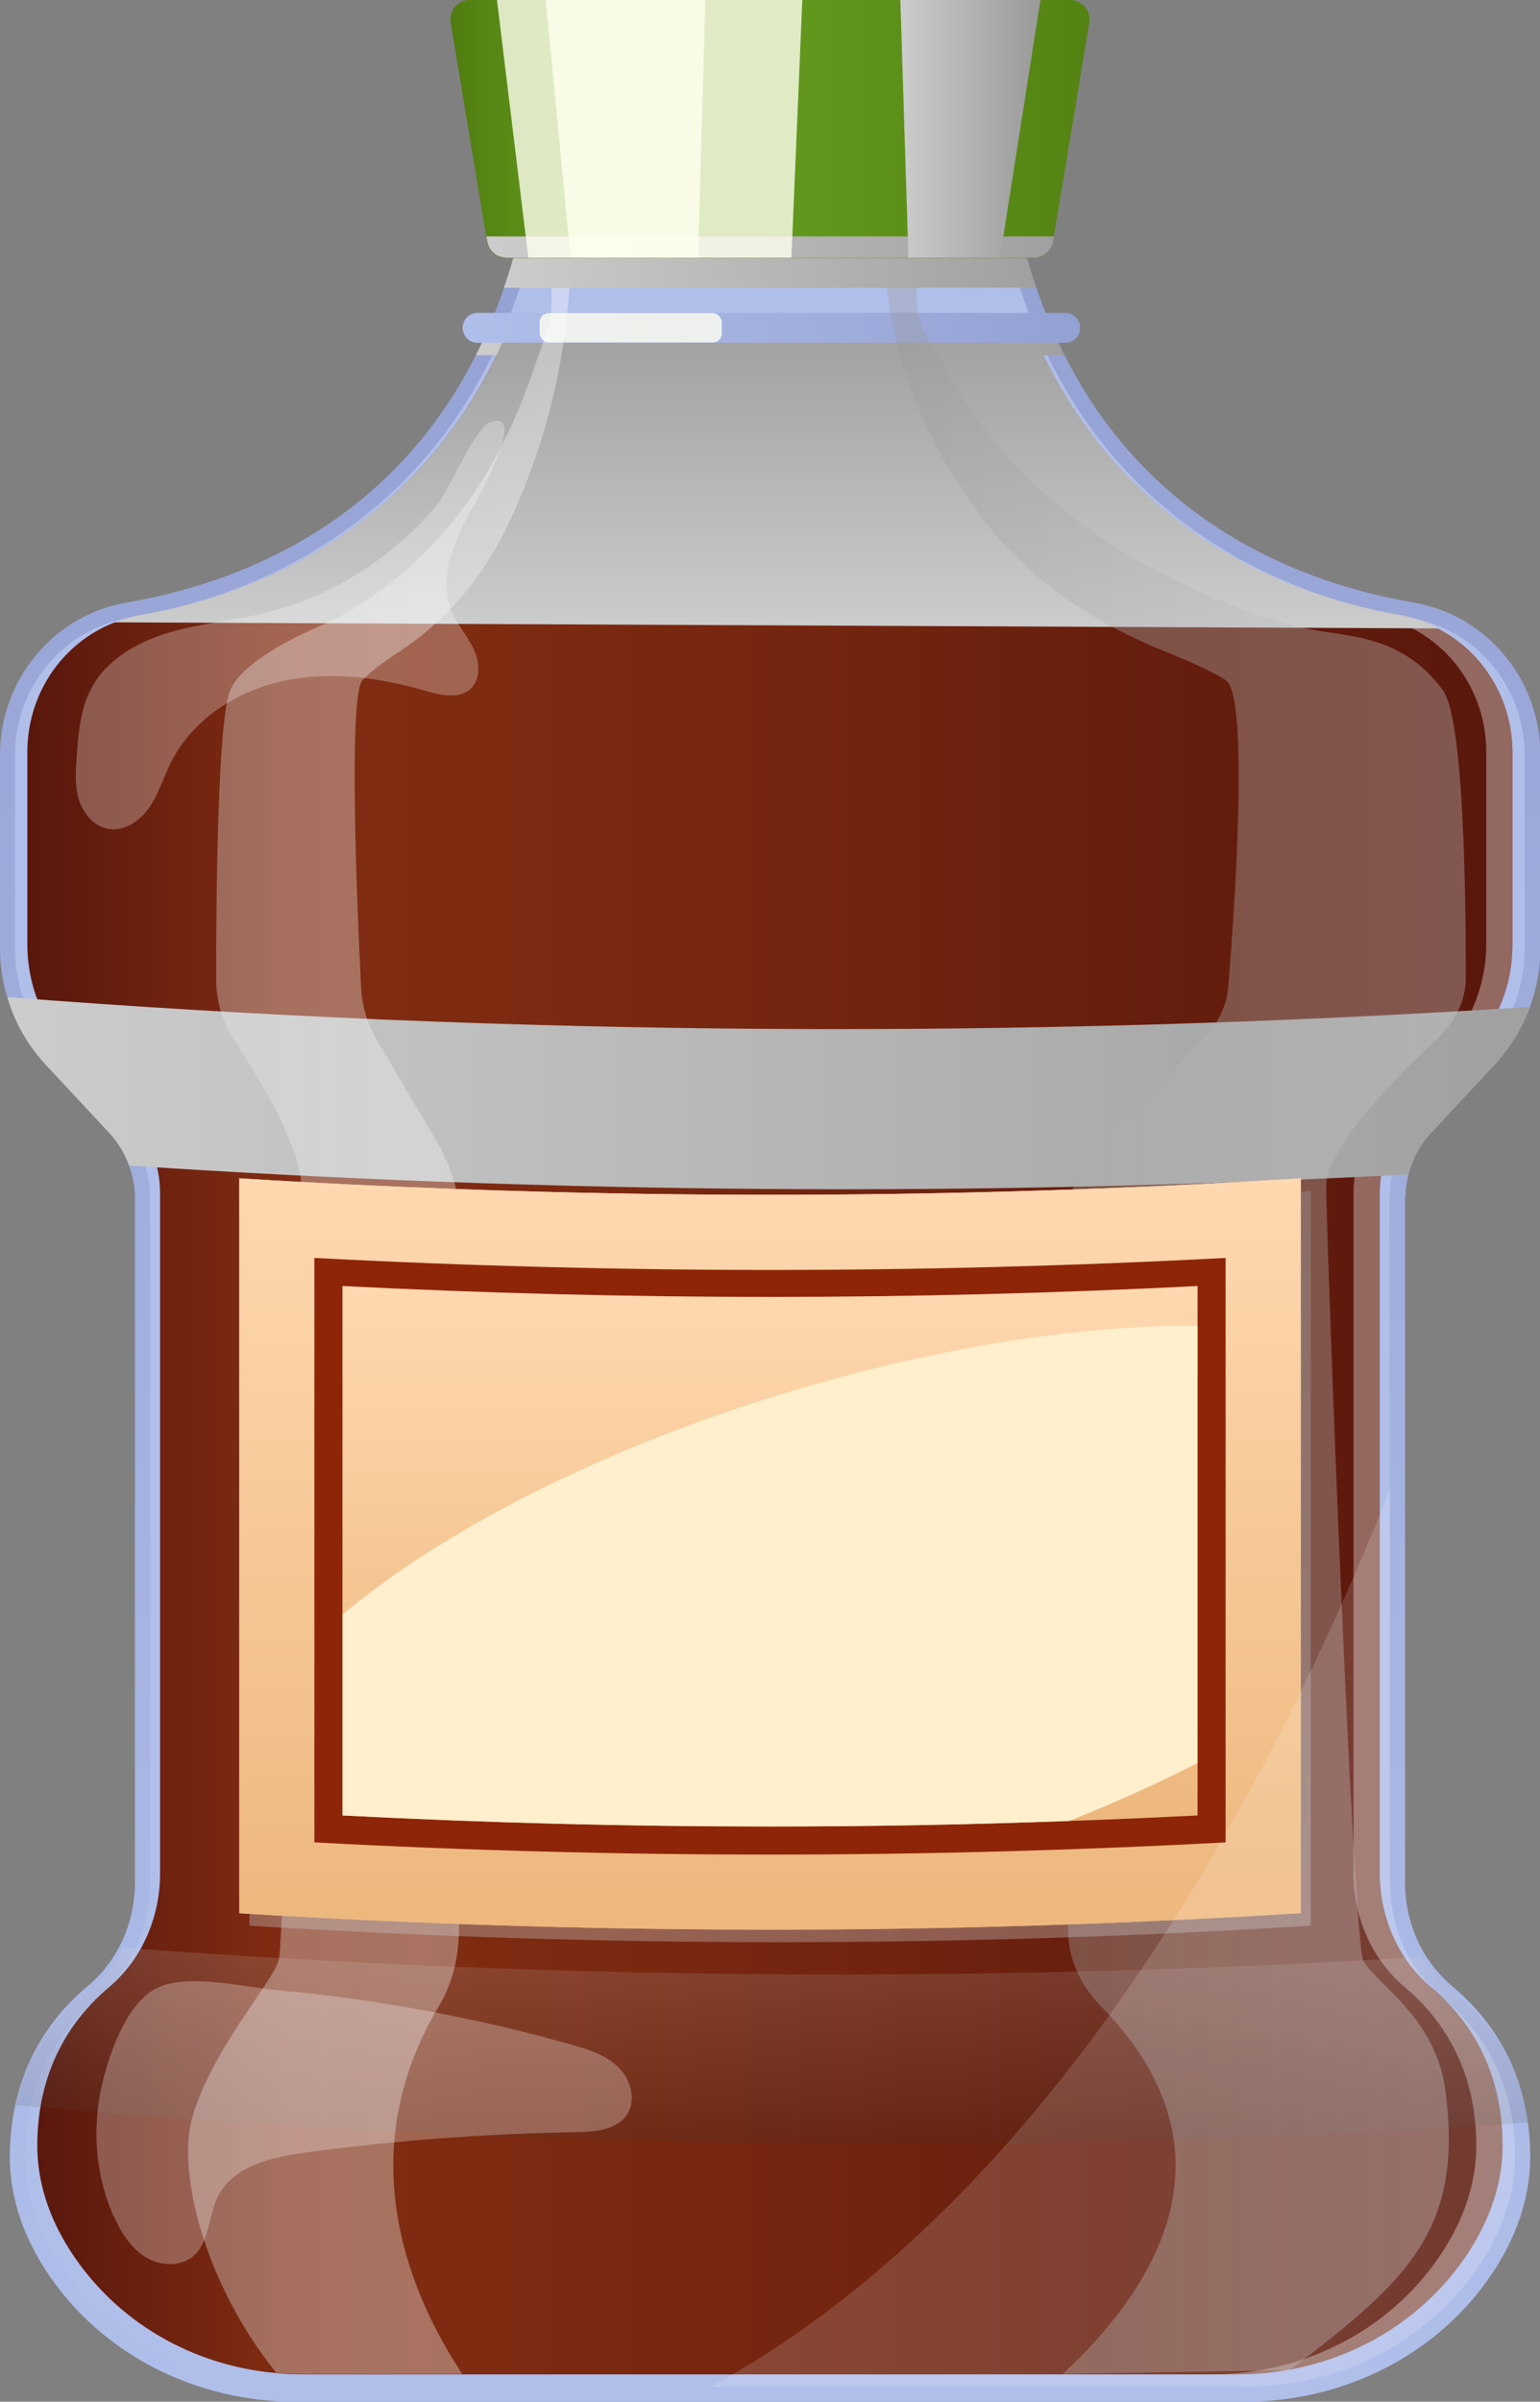 <?xml version="1.0" encoding="UTF-8"?>
<svg xmlns="http://www.w3.org/2000/svg" onmouseup="{ if(window.parent.document.onmouseup) window.parent.document.onmouseup(arguments[0]);}" viewBox="0 0 83.42 130.02" xmlns:xlink="http://www.w3.org/1999/xlink"><rect x="0" y="0" width="83.42" height="130.02" fill="#808080" stroke="none"/><defs><style>
      .cls-1 {
        fill: #ffe;
        mix-blend-mode: soft-light;
        opacity: .8;
      }

      .cls-2 {
        fill: url(#linear-gradient-2);
      }

      .cls-3 {
        fill: url(#linear-gradient-10);
      }

      .cls-3, .cls-4, .cls-5, .cls-6, .cls-7, .cls-8, .cls-9 {
        mix-blend-mode: color-burn;
      }

      .cls-3, .cls-10, .cls-11, .cls-8 {
        opacity: .35;
      }

      .cls-4 {
        fill: url(#linear-gradient-11);
      }

      .cls-12 {
        fill: url(#linear-gradient-18);
      }

      .cls-13 {
        fill: url(#linear-gradient-6);
      }

      .cls-14 {
        isolation: isolate;
      }

      .cls-10 {
        fill: url(#linear-gradient-3);
      }

      .cls-10, .cls-11 {
        mix-blend-mode: overlay;
      }

      .cls-5 {
        fill: url(#linear-gradient-14);
      }

      .cls-6 {
        fill: url(#linear-gradient-15);
      }

      .cls-7 {
        fill: url(#linear-gradient-4);
      }

      .cls-15 {
        fill: url(#linear-gradient-16);
      }

      .cls-16 {
        fill: #ffefcc;
      }

      .cls-17 {
        opacity: .27;
      }

      .cls-17, .cls-18, .cls-19 {
        mix-blend-mode: lighten;
      }

      .cls-17, .cls-19 {
        fill: #fff;
      }

      .cls-20 {
        fill: #8e2509;
      }

      .cls-21 {
        fill: #b0beea;
      }

      .cls-22 {
        fill: url(#linear-gradient-5);
      }

      .cls-18, .cls-19 {
        opacity: .15;
      }

      .cls-23 {
        fill: url(#linear-gradient-7);
        mix-blend-mode: multiply;
      }

      .cls-24 {
        fill: url(#linear-gradient);
      }

      .cls-11 {
        fill: url(#linear-gradient-9);
      }

      .cls-8 {
        fill: url(#linear-gradient-17);
      }

      .cls-25 {
        fill: url(#linear-gradient-19);
      }

      .cls-26 {
        fill: url(#linear-gradient-8);
      }

      .cls-27 {
        fill: url(#linear-gradient-12);
      }

      .cls-28 {
        fill: url(#linear-gradient-13);
      }
    </style><linearGradient gradientUnits="userSpaceOnUse" y2="11.38" x2="41.71" y1="130.02" x1="41.71" id="linear-gradient"><stop stop-color="#b0beea" offset="0"/><stop stop-color="#94a1d3" offset=".99"/></linearGradient><linearGradient gradientUnits="userSpaceOnUse" y2="73.2" x2="81.94" y1="73.2" x1="1.49" id="linear-gradient-2"><stop stop-color="#59170c" offset="0"/><stop stop-color="#822d12" offset=".18"/><stop stop-color="#772710" offset=".47"/><stop stop-color="#5b180c" offset=".96"/><stop stop-color="#59170c" offset=".99"/></linearGradient><linearGradient gradientUnits="userSpaceOnUse" y2="73.2" x2="81.94" y1="73.2" x1="54.49" id="linear-gradient-3"><stop stop-color="#e6e6e6" offset="0"/><stop stop-color="#fff" offset="1"/></linearGradient><linearGradient gradientUnits="userSpaceOnUse" y2="18.69" x2="62.91" y1="18.69" x1="25.78" id="linear-gradient-4"><stop stop-color="#ccc" offset="0"/><stop stop-color="#999" offset="1"/></linearGradient><linearGradient xlink:href="#linear-gradient-4" y2="59.19" x2="96.48" y1="59.19" x1=".39" id="linear-gradient-5"/><linearGradient gradientUnits="userSpaceOnUse" y2="103.69" x2="41.8" y1="116.07" x1="41.8" id="linear-gradient-6"><stop stop-color="#333" offset="0"/><stop stop-color="#fff" offset="1"/></linearGradient><linearGradient xlink:href="#linear-gradient-4" y2="15.21" x2="42.05" y1="34.02" x1="42.05" id="linear-gradient-7"/><linearGradient xlink:href="#linear-gradient" y2="17.74" x2="58.51" y1="17.74" x1="25.05" id="linear-gradient-8"/><linearGradient xlink:href="#linear-gradient-3" y2="71.07" x2="30.91" y1="71.07" x1="10.19" id="linear-gradient-9"/><linearGradient xlink:href="#linear-gradient-4" gradientTransform="translate(-20.48) rotate(-180) scale(1 -1)" y2="71.07" x2="-68.42" y1="71.07" x1="-99.86" id="linear-gradient-10"/><linearGradient xlink:href="#linear-gradient-4" y2="14.26" x2="60.88" y1="14.26" x1="27.3" id="linear-gradient-11"/><linearGradient gradientUnits="userSpaceOnUse" y2="6.98" x2="64.73" y1="6.98" x1="24.41" id="linear-gradient-12"><stop stop-color="#4f7c0f" offset="0"/><stop stop-color="#538212" offset=".03"/><stop stop-color="#5d9019" offset=".11"/><stop stop-color="#63981d" offset=".21"/><stop stop-color="#659b1f" offset=".39"/><stop stop-color="#4f7c0f" offset=".99"/></linearGradient><linearGradient xlink:href="#linear-gradient-12" y2="6.98" x2="64.73" y1="6.98" x1="24.41" id="linear-gradient-13"/><linearGradient xlink:href="#linear-gradient-4" y2="13.38" x2="62.14" y1="13.38" x1="26.35" id="linear-gradient-14"/><linearGradient xlink:href="#linear-gradient-4" y2="6.98" x2="56.36" y1="6.98" x1="48.77" id="linear-gradient-15"/><linearGradient gradientUnits="userSpaceOnUse" y2="63.79" x2="41.71" y1="104.46" x1="41.71" id="linear-gradient-16"><stop stop-color="#edb77d" offset="0"/><stop stop-color="#ffd8b0" offset="1"/></linearGradient><linearGradient xlink:href="#linear-gradient-4" y2="64.47" x2="42.25" y1="105.14" x1="42.25" id="linear-gradient-17"/><linearGradient xlink:href="#linear-gradient-16" y2="63.79" x2="41.71" y1="104.46" x1="41.71" id="linear-gradient-18"/><linearGradient xlink:href="#linear-gradient-16" y2="69.62" x2="41.71" y1="98.88" x1="41.71" id="linear-gradient-19"/></defs><g class="cls-14"><g data-name="Layer 2" id="Layer_2"><g data-name="Layer 1" id="Layer_1-2"><g><path data-cppathid="10000" d="M76.11,64.88v37.04c0,1.27,.32,2.51,.91,3.6,.42,.76,.98,1.45,1.66,2.02,1.65,1.37,3.58,3.71,4.08,7.36,.09,.59,.13,1.2,.13,1.85,0,2.34-.82,4.43-1.99,6.22-2.94,4.49-8.09,7.05-13.47,7.05H15.99c-5.38,0-10.52-2.56-13.47-7.05-1.17-1.79-1.99-3.88-1.99-6.22,0-1.02,.11-1.94,.3-2.8,.67-3.11,2.41-5.17,3.91-6.42,.83-.69,1.47-1.56,1.91-2.52,.43-.96,.66-2.02,.66-3.1v-37.04c0-.61-.11-1.21-.32-1.77-.24-.65-.59-1.24-1.07-1.76l-3.43-3.68c-.99-1.06-1.71-2.32-2.1-3.68-.26-.86-.39-1.76-.39-2.67v-10.44c0-4.05,2.88-7.57,6.86-8.25,5.92-1.02,14.25-4.14,18.92-13.4,.18-.35,.35-.71,.51-1.08,.37-.81,.71-1.67,1.02-2.58,.29-.84,.55-1.72,.78-2.64,.13-.5,.25-1.02,.36-1.56h26.54c.11,.54,.23,1.06,.36,1.56,.23,.92,.49,1.8,.78,2.64,.31,.9,.64,1.76,1.02,2.58,.16,.37,.33,.73,.51,1.08,4.67,9.26,12.99,12.38,18.92,13.4,3.98,.68,6.86,4.2,6.86,8.25v10.44c0,1.1-.19,2.18-.56,3.19-.42,1.16-1.07,2.23-1.93,3.15l-3.43,3.68c-.59,.63-1.01,1.41-1.22,2.23-.11,.41-.17,.85-.17,1.29Z" class="cls-24"/><path data-cppathid="10001" d="M75.3,101.92c0,2.45,1.05,4.73,2.86,6.24,1.79,1.49,3.92,4.18,3.92,8.59,0,1.95-.63,3.89-1.86,5.77-2.74,4.19-7.52,6.69-12.78,6.69H15.99c-5.27,0-10.04-2.49-12.78-6.69-1.24-1.88-1.86-3.82-1.86-5.77,0-4.4,2.13-7.1,3.92-8.59,1.81-1.51,2.86-3.79,2.86-6.24v-37.04c0-1.52-.57-2.97-1.61-4.08l-3.43-3.68c-1.47-1.58-2.28-3.63-2.28-5.79v-10.44c0-3.7,2.6-6.83,6.18-7.44,6.79-1.16,18.58-5.48,22.1-21.25h25.22c3.52,15.77,15.32,20.09,22.1,21.25,3.58,.61,6.18,3.75,6.18,7.44v10.44c0,2.16-.8,4.22-2.28,5.79l-3.43,3.68c-1.04,1.11-1.61,2.56-1.61,4.08v37.04Z" class="cls-21"/><path data-cppathid="10002" d="M74.74,64.57v36.83c0,2.45,1.02,4.71,2.81,6.21,1.76,1.48,3.84,4.15,3.84,8.54,0,1.93-.61,3.87-1.82,5.74-2.7,4.16-7.39,6.65-12.57,6.65H16.41c-.49,0-.98-.02-1.45-.07-4.59-.41-8.67-2.8-11.12-6.57-1.21-1.87-1.82-3.8-1.82-5.74,0-4.39,2.09-7.06,3.84-8.54,1.79-1.5,2.81-3.76,2.81-6.21v-36.83c0-1.5-.56-2.94-1.58-4.05l-3.37-3.66c-1.45-1.57-2.24-3.62-2.24-5.76v-10.38c0-3.18,1.9-5.92,4.69-7.02,.45-.17,.91-.31,1.4-.39,5.78-1,15.25-4.36,19.93-15.43h28.41c4.68,11.08,14.16,14.43,19.93,15.43,.74,.13,1.44,.37,2.08,.72,2.41,1.24,4.01,3.79,4.01,6.7v10.38c0,2.15-.8,4.19-2.24,5.76l-3.37,3.66c-1.02,1.11-1.58,2.54-1.58,4.05Z" class="cls-2"/><path data-cppathid="10003" d="M76.32,60.52l3.37-3.66c1.45-1.57,2.24-3.62,2.24-5.76v-10.38c0-2.91-1.59-5.46-4.01-6.7-.64-.34-1.34-.59-2.08-.72-5.78-1-15.25-4.36-19.93-15.43h-1.42c4.68,11.08,14.16,14.43,19.93,15.43,.74,.13,1.44,.37,2.08,.72,2.41,1.24,4.01,3.79,4.01,6.7v10.38c0,2.15-.8,4.19-2.24,5.76l-3.37,3.66c-1.02,1.11-1.58,2.54-1.58,4.05v36.83c0,2.45,1.02,4.71,2.81,6.21,1.76,1.48,3.84,4.15,3.84,8.54,0,1.93-.61,3.87-1.82,5.74-2.7,4.16-7.39,6.65-12.57,6.65h1.42c5.18,0,9.87-2.49,12.57-6.65,1.21-1.87,1.82-3.8,1.82-5.74,0-4.39-2.09-7.06-3.84-8.54-1.79-1.5-2.81-3.76-2.81-6.21v-36.83c0-1.5,.56-2.94,1.58-4.05Z" class="cls-10"/><path data-cppathid="10004" d="M57.65,19.23H25.78c.18-.35,.35-.71,.51-1.08h30.85c.16,.37,.33,.73,.51,1.08Z" class="cls-7"/><g class="cls-9"><path data-cppathid="10005" d="M82.86,54.52c-.42,1.16-1.07,2.23-1.93,3.15l-3.43,3.68c-.59,.63-1.01,1.41-1.22,2.23-23.08,1.21-46.21,1.05-69.28-.48-.24-.65-.59-1.24-1.07-1.76l-3.43-3.68c-.99-1.06-1.71-2.32-2.1-3.68,27.46,2.12,55.01,2.29,82.47,.53Z" class="cls-22"/></g><g class="cls-18"><path data-cppathid="10006" d="M82.76,114.9c-27.26,1.83-54.66,1.52-81.92-.94,.67-3.06,2.4-4.98,3.9-6.13,.83-.63,1.47-1.46,1.91-2.39,23.43,1.75,46.95,1.92,70.38,.5,.42,.74,.97,1.38,1.66,1.9,1.65,1.26,3.58,3.45,4.07,7.06Z" class="cls-13"/></g><path data-cppathid="10007" d="M77.93,34.02l-71.75-.33c.45-.17,.91-.31,1.4-.39,5.78-1,15.25-4.36,19.93-15.43h28.41c4.68,11.08,14.16,14.43,19.93,15.43,.74,.13,1.44,.37,2.08,.72Z" class="cls-23"/><path data-cppathid="10008" d="M57.69,18.56H25.87c-.45,0-.81-.36-.81-.81s.36-.81,.81-.81h31.83c.45,0,.81,.36,.81,.81s-.36,.81-.81,.81Z" class="cls-26"/><rect data-cppathid="10009" ry=".49" rx=".49" height="1.59" width="9.87" y="16.95" x="29.23" class="cls-1"/><path data-cppathid="10010" d="M30.91,13.95c-.02,1.37-.13,2.68-.29,3.92-.59,4.53-1.96,8.22-3.27,10.88-1.31,2.65-3.27,4.92-5.74,6.54-.82,.54-1.61,1.12-1.98,1.54-.77,.89-.28,12.43-.07,16.63,.05,.99,.33,1.95,.84,2.81l3.23,5.48c.93,1.59,1.42,3.4,1.41,5.26l-.18,37.48c0,1.45-.35,2.89-1.1,4.14-4.79,8.03-1.58,15.56,1.28,19.89h-8.63c-.49,0-.98-.02-1.45-.07-3.92-4.88-5.4-10.95-4.53-13.88,1.08-3.66,4.33-7.24,4.67-8.46,.34-1.22,1.22-39.01,1.22-41.92,0-2.02-2.28-5.83-3.59-7.82-.67-1-1.02-2.17-1.02-3.37,0-4.21,.07-14.03,.76-15.63,.66-1.52,3.41-2.85,4.75-3.43,.77-.33,1.52-.72,2.22-1.16,7.47-4.78,9.2-12.33,10.03-14.37,.07-.18,.13-.37,.19-.54,.56-2.05-.12-4.27-.12-4.27l1.39,.34Z" class="cls-11"/><path data-cppathid="10011" d="M47.94,13.95c.04,1.37,.21,2.68,.48,3.92,.96,4.53,3.21,8.22,5.35,10.88,2.14,2.65,5.36,4.92,9.39,6.54,1.34,.54,2.63,1.12,3.25,1.54,1.26,.89,.47,12.43,.12,16.63-.08,.99-.55,1.95-1.37,2.81l-5.28,5.48c-1.53,1.59-2.33,3.4-2.31,5.26l.29,37.48c0,1.45,.57,2.89,1.8,4.14,7.84,8.03,2.59,15.56-2.1,19.89l11.73-.2c.8,0-.31,.12,.47,.07,6.41-4.88,9.55-7.58,8.53-15.24-.53-4.03-3.89-5.82-4.45-7.04s-2-39.01-2-41.92c0-2.02,3.72-5.83,5.88-7.82,1.09-1,1.66-2.17,1.68-3.37,0-4.21-.08-14.05-1.24-15.63-2.38-3.25-5.59-2.85-7.78-3.43-1.26-.33-2.49-.72-3.63-1.16-12.23-4.78-15.06-12.33-16.42-14.37-.12-.18-.21-.37-.31-.54-.92-2.05,.2-4.27,.2-4.27l-2.27,.34Z" class="cls-3"/><path data-cppathid="10012" d="M56.12,15.58H27.3c.29-.84,.55-1.72,.78-2.64h27.26c.23,.92,.49,1.8,.78,2.64Z" class="cls-4"/><g><path data-cppathid="10013" d="M24.42,1.23l1.97,11.85c.08,.51,.52,.88,1.04,.88h28.56c.51,0,.95-.37,1.04-.88l1.97-11.85c.11-.64-.39-1.23-1.04-1.23H25.46c-.65,0-1.14,.58-1.04,1.23Z" class="cls-27"/><path data-cppathid="10014" d="M59,1.23l-1.97,11.85c-.09,.5-.53,.88-1.04,.88H27.43c-.51,0-.95-.37-1.04-.88l-1.97-11.85c-.11-.64,.39-1.23,1.04-1.23H57.96c.65,0,1.15,.59,1.04,1.23Z" class="cls-28"/><g><path data-cppathid="10015" d="M26.35,12.8l.05,.27c.08,.51,.52,.88,1.04,.88h28.56c.51,0,.95-.37,1.04-.88l.05-.27H26.35Z" class="cls-5"/><polygon data-cppathid="10016" points="43.46 0 42.87 13.95 28.62 13.95 26.92 0 43.46 0" class="cls-1"/><polygon data-cppathid="10017" points="38.21 0 37.81 13.95 30.91 13.95 29.56 0 38.21 0" class="cls-1"/><polygon data-cppathid="10018" points="56.36 0 54.17 13.95 49.21 13.95 48.77 0 56.36 0" class="cls-6"/></g></g><path data-cppathid="10019" d="M14.28,33.21c-1.71,.4-3.48,.54-5.17,1.05-1.68,.5-3.34,1.45-4.16,3-.59,1.1-.7,2.38-.79,3.62-.06,.79-.12,1.61,.1,2.37,.23,.76,.81,1.48,1.59,1.62,.89,.16,1.76-.44,2.26-1.19,.51-.75,.76-1.63,1.17-2.44,1.16-2.31,3.56-3.84,6.09-4.38s5.17-.19,7.65,.53c.83,.24,1.84,.48,2.47-.1,.56-.52,.5-1.44,.18-2.13-.32-.69-.85-1.27-1.16-1.97-.83-1.88,.12-4.05,1.15-5.83,.33-.57,2.91-5.19,.92-4.51-.86,.29-2.23,3.66-2.92,4.49-2.4,2.87-5.72,5-9.38,5.86Z" class="cls-17"/><path data-cppathid="10020" d="M6.19,120.03c.38,.84,.89,1.65,1.66,2.14,.77,.49,1.87,.57,2.58,0,.93-.76,.84-2.2,1.38-3.27,.83-1.65,2.92-2.12,4.75-2.37,4.85-.66,9.74-1.02,14.63-1.1,1.02-.02,2.22-.11,2.78-.96,.52-.8,.19-1.93-.51-2.59-.69-.66-1.65-.95-2.57-1.21-5.19-1.46-10.51-2.44-15.88-2.93-1.77-.16-4.66-.89-6.37-.18-1.67,.7-2.6,3.31-3.02,4.91-.66,2.49-.51,5.21,.56,7.56Z" class="cls-17"/><path data-cppathid="10021" d="M70.46,103.57c-19.15,1.19-38.34,1.19-57.49,0V63.79c19.15,1.19,38.34,1.19,57.49,0v39.77Z" class="cls-15"/><path data-cppathid="10022" d="M71,104.25c-19.15,1.19-38.34,1.19-57.49,0v-39.77c19.15,1.19,38.34,1.19,57.49,0v39.77Z" class="cls-8"/><path data-cppathid="10023" d="M70.46,63.79v39.78c-3.55,.22-7.1,.4-10.65,.54-5.14,.2-10.29,.32-15.43,.35-7.81,.04-15.6-.11-23.41-.46-2.67-.11-5.34-.26-8.01-.42V63.79c3.75,.24,7.49,.42,11.24,.56,7.05,.27,14.09,.37,21.14,.32,5.18-.04,10.36-.17,15.54-.38,3.19-.13,6.4-.3,9.59-.5Z" class="cls-12"/><path data-cppathid="10024" d="M82.07,116.75c0,1.95-.63,3.89-1.86,5.77-2.74,4.19-7.52,6.69-12.78,6.69h-28.92c18.8-10.29,30.59-33,36.79-48.59v21.31c0,2.45,1.05,4.73,2.86,6.24,1.79,1.49,3.92,4.18,3.92,8.59Z" class="cls-19"/><path data-cppathid="10025" d="M41.71,100.4c-8.19,0-16.48-.22-24.68-.66v-31.64c8.21,.43,16.49,.65,24.68,.65s16.47-.22,24.68-.65v31.64c-8.21,.44-16.49,.66-24.68,.66Z" class="cls-20"/><path data-cppathid="10026" d="M64.87,69.62v28.66c-2.32,.12-4.64,.22-6.96,.3-5.4,.2-10.82,.3-16.2,.3-7.69,0-15.46-.2-23.16-.6v-28.66c7.7,.39,15.47,.59,23.16,.59s15.46-.2,23.16-.59Z" class="cls-25"/><path data-cppathid="10027" d="M64.87,71.75v23.69c-2.16,1.11-4.49,2.16-6.96,3.14-5.4,.2-10.82,.3-16.2,.3-7.69,0-15.46-.2-23.16-.6v-10.87c5.43-4.56,14.04-9,24.22-12.07,8.04-2.42,15.75-3.6,22.1-3.58Z" class="cls-16"/></g></g></g></g></svg>
